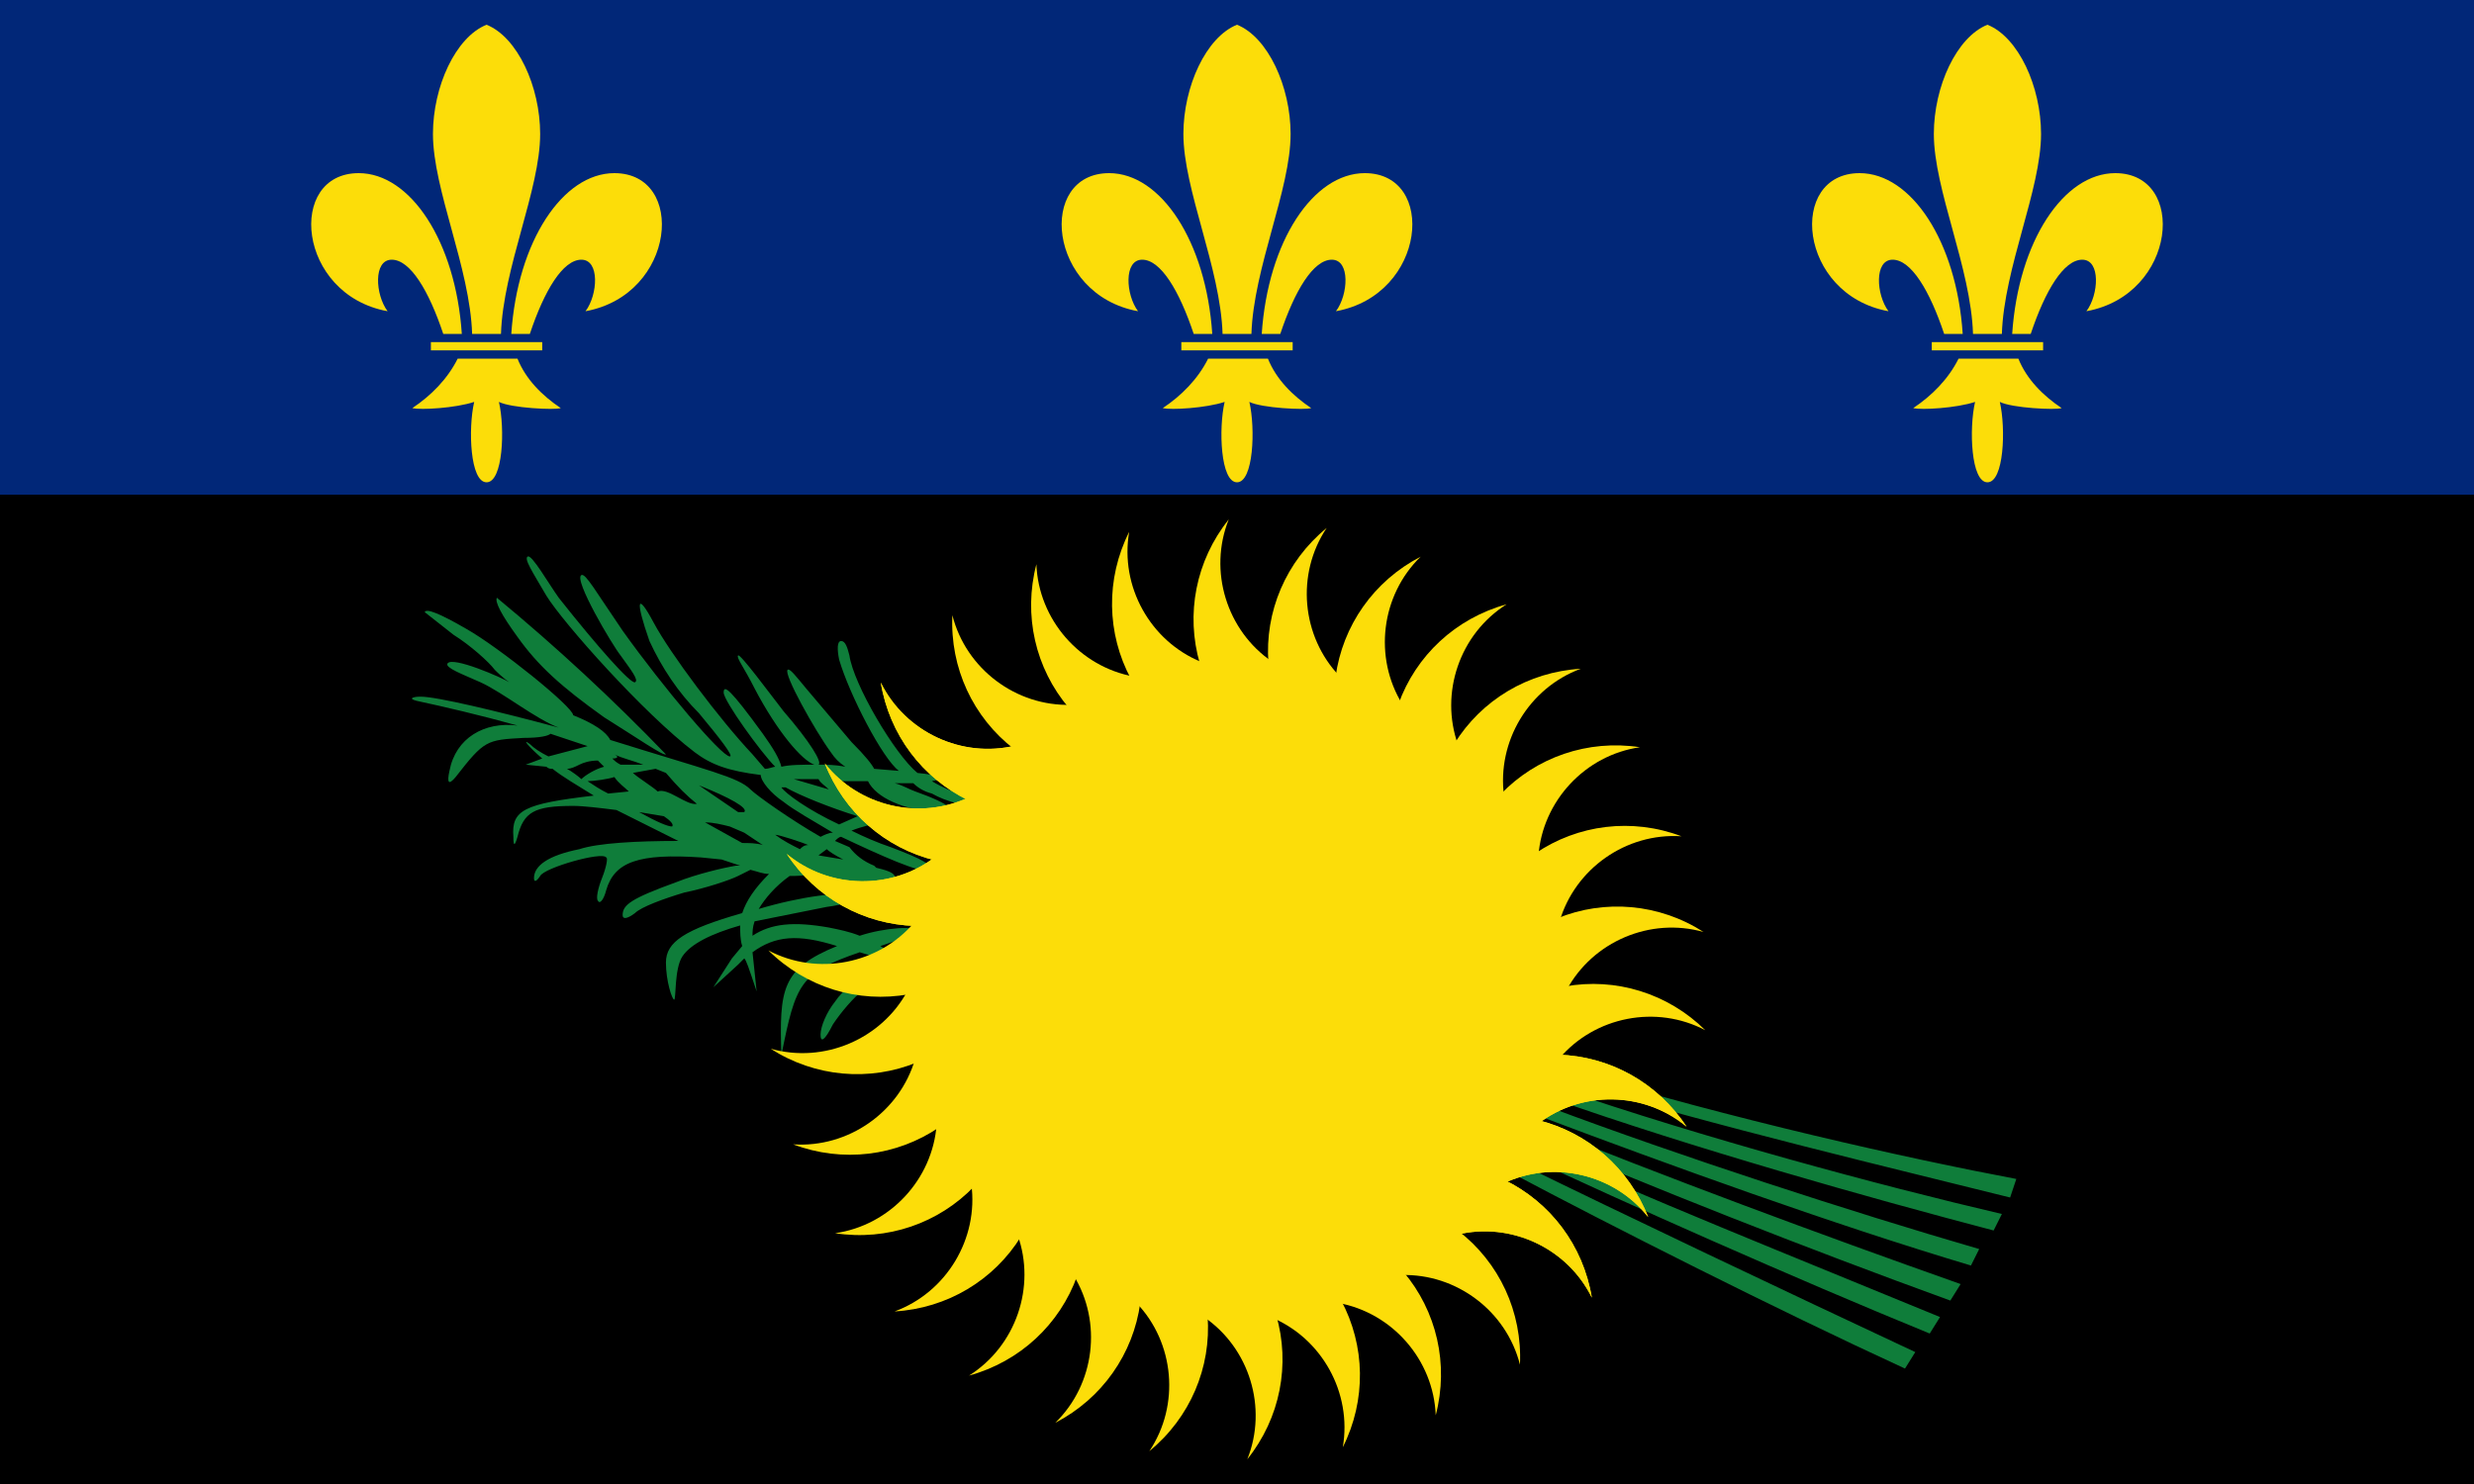 <svg xmlns="http://www.w3.org/2000/svg" xmlns:xlink="http://www.w3.org/1999/xlink" width="1200" height="720">
  <path fill="#000" d="m0 0h1200v720H0Z" />
  <path fill="#012778" d="m0 0h1200v240H0Z" />

  <path fill="#0f7d3a"
    d="m975 581l3-9c-53-10-138-29-217-53l-3 5c76 23 161 43 217 57Zm-8 16l4-8c-60-14-145-37-215-61l-3 5c68 24 153 48 214 64Zm-11 17l4-8c-62-18-145-45-209-69l-3 5c61 23 141 52 208 72Zm-10 17l5-8c-68-24-146-53-205-77l-3 5c53 23 134 55 203 80Zm-10 16l5-8c-68-28-148-60-200-84l-3 5c51 24 132 60 198 87Zm-12 17l5-8c-62-29-142-67-193-92l-3 5c49 26 128 66 191 95ZM402 383l-17-5h12c1 2 3 3 5 5Zm5 17c-15-7-26-15-28-18h2c7 4 22 10 35 14l-9 4Zm2 17l-12-2 4-3c1 1 4 3 8 5Zm-21-5c-4-2-8-4-12-7 2 0 14 4 16 5-2 0-3 1-4 2Zm-30-18l-19-13c15 6 24 11 22 13h-3Zm-35-28c-26-27-53-52-82-76-1 2 2 8 10 19 10 14 21 24 42 39 16 10 29 19 30 18Zm47 44c-3-1-7-1-10-1l-18-10c4 0 8 1 12 2l7 3 9 6Zm-32-20c-5 1-14-8-19-6-2-2-10-7-12-9l11-2 5 2c6 7 10 11 15 15Zm-37-19c-2-1-3-2-4-3 3 0 3-1 1-2 4 2 9 3 14 5h-11Zm25 30c-2 0-7-2-16-7l12 2c3 2 5 4 4 5Zm72 101c0 4 2 3 6-5 4-6 10-13 14-16 5.33-3.33 5.67-5 1-5-4 0-10 4-14 10-4 5-7 12-7 16Zm-103-117c-4-2-7-4-10-6 3 0 10-1 13-2 2 3 5 5 7 7l-10 1Zm-13-7c-1-1-5-4-7-5 2 0 4-1 6-2s5-2 9-2l3 3c-4 1-9 4-11 6Zm97 134c7-35 9-40 38-50 6 2 12 3 18 4 1-2-3-4-8-7 6-2 12-4 18-7 0-3-16-2-28 2-5-2-10-3-15-4-17-3-28-2-37 4 0-2 0-4 1-7l35-7c8-1 14-3 12-5-3-3-25 0-45 6 3-5 8-11 15-16 3 0 7 0 11-1 9 5 43 5 40 1-1-2-5-3-9-4l-1-1c-5-2-9-5-12-9l-7-3c1-1 2-2 3-2 19 9 39 18 42 16s-2-5-18-11c-6-2-13-5-19-8 5-2 10-3 14-4 10 3 17 4 17 3s-7-7-10-8c-14-7-23-12-26-15h13c4 8 17 14 34 15 12 1 6-4-11-10-3-1-6-3-10-4h9c2 2 5 4 9 5 7 4 16 6 21 6s4-1-6-5c-5-2-10-4-15-7 6-1 4-3-7-4-11-9-31-43-33-57-1-4-2-7-4-7s-2 4-1 9c5 17 21 48 29 54l-12-1c-1-2-4-6-11-13l-22-26c-5-6-8-10-9-9-2 2 13 29 21 40 2 3 4 5 7 7-5-1-9-1-13-1 2-1-4-11-17-26-7-9-21-28-22-27s3 6 8 16c11 21 23 35 29 37-6 0-12 0-16 1-1-4-4-9-9-16-16-22-19-24-19-20s18 29 25 36c-1 0-3 1-5 1l-6-7c-16-17-40-49-48-64s-9-11-2 9c6 13 14 25 24 35 10 12 17 21 15 21-4 0-32-33-52-61-13-19-18-28-20-27-4 2 15 34 19 39 5 7 9 12 7 13s-18-17-37-41c-5-7-13-21-15-20s2 7 9 19c8 13 47 57 72 76 8 6 16 9 32 11 0 3 5 9 11 13 5 4 14 9 24 15-2 0-4 1-6 2-14-8-31-20-34-23-6-6-20-9-68-24-2-4-8-8-18-12 0-4-36-33-52-42-12.67-7.33-19.33-10-20-8l14 11c8 5 17 13 20 17 1 1 4 4 7 6-3-2-28-13-30-9-1 2 7 5 16 9 11 5 27 18 38 22-30-8-59-15-67-15-4 0-6 1-2 2 14 3 31 7 49 12-16-2-30 6-33 22-1.33 6-.33 7 3 3 14-18 15-18 33-19 8 0 12-1 13-2l18 6-19 5c-4-2-7-4-9-6-4-3-1 1 6 7l-8 3 10 1c1 1 2 1 3 1 5 4 12 8 20 13-34 4-40 7-39 20 0 4.67.67 4.67 2 0 3-12 8-15 27-15 5 0 13 1 21 2l30 15c-20 0-39 1-48 4-15 3-22 8-22 14 0 2 1 2 3-1 2-4 30-12 32-9 1 0 0 5-2 10s-3 10-2 11c1 2 3-1 4-5 4-14 16-18 46-16l10 1 9 3h-2c-6 1-19 4-29 8-22 8-26 11-26 16 0 2 2 2 6-1 3-3 14-7 24-10 10-2 22-6 26-8l6-3c4 1 6 2 9 2-7 7-11 13-13 19-28 8-37 14-37 24 0 9 3 18 4 18s0-15 4-21 14-11 28-15c0 3 0 7 1 10l-5 6-9 14 12-11 3-3c1 1 2 4 6 16l-2-19c11-8 22-9 41-3-27 11-28 21-27 53Z" />

  <g fill="#FCDD09">
    <path id="a"
      d="m612 162h9c7-21 16-36 25-36s8 17 2 25c44-8 49-67 14-67-25 0-47 33-50 78Zm-19 0h14c1-32 19-70 19-97 0-23-11-47-26-53-15 6-26 30-26 53 0 27 18 65 19 97Zm-20 4v4h54v-4h-54Zm6-4h9c-3-45-25-78-50-78-35 0-30 59 14 67-6-8-7-25 2-25s18 15 25 36Zm21 72c8 0 9-26 6-39 6 3 27 4 30 3-9-6-17-14-21-24h-29c-5 10-13 18-22 24 4 1 21 0 30-3-3 13-2 39 6 39Z" />
    <use xlink:href="#a" x="-364" />
    <use xlink:href="#a" x="364" />

    <g id="d">
      <g id="c">
        <path id="b"
          d="m619 638l-2-317c-22-15-31-44-21-69-16 20-21 46-14 70l2 317c22 15 31 44 21 69 16-20 21-46 14-70Z" />
        <use xlink:href="#b" transform="rotate(12 600 480)" />
        <use xlink:href="#b" transform="rotate(24 600 480)" />
      </g>
      <use xlink:href="#c" transform="rotate(36 600 480)" />
    </g>
    <use xlink:href="#d" transform="rotate(72 600 480)" />
    <use xlink:href="#d" transform="rotate(108 600 480)" />
  </g>
</svg>